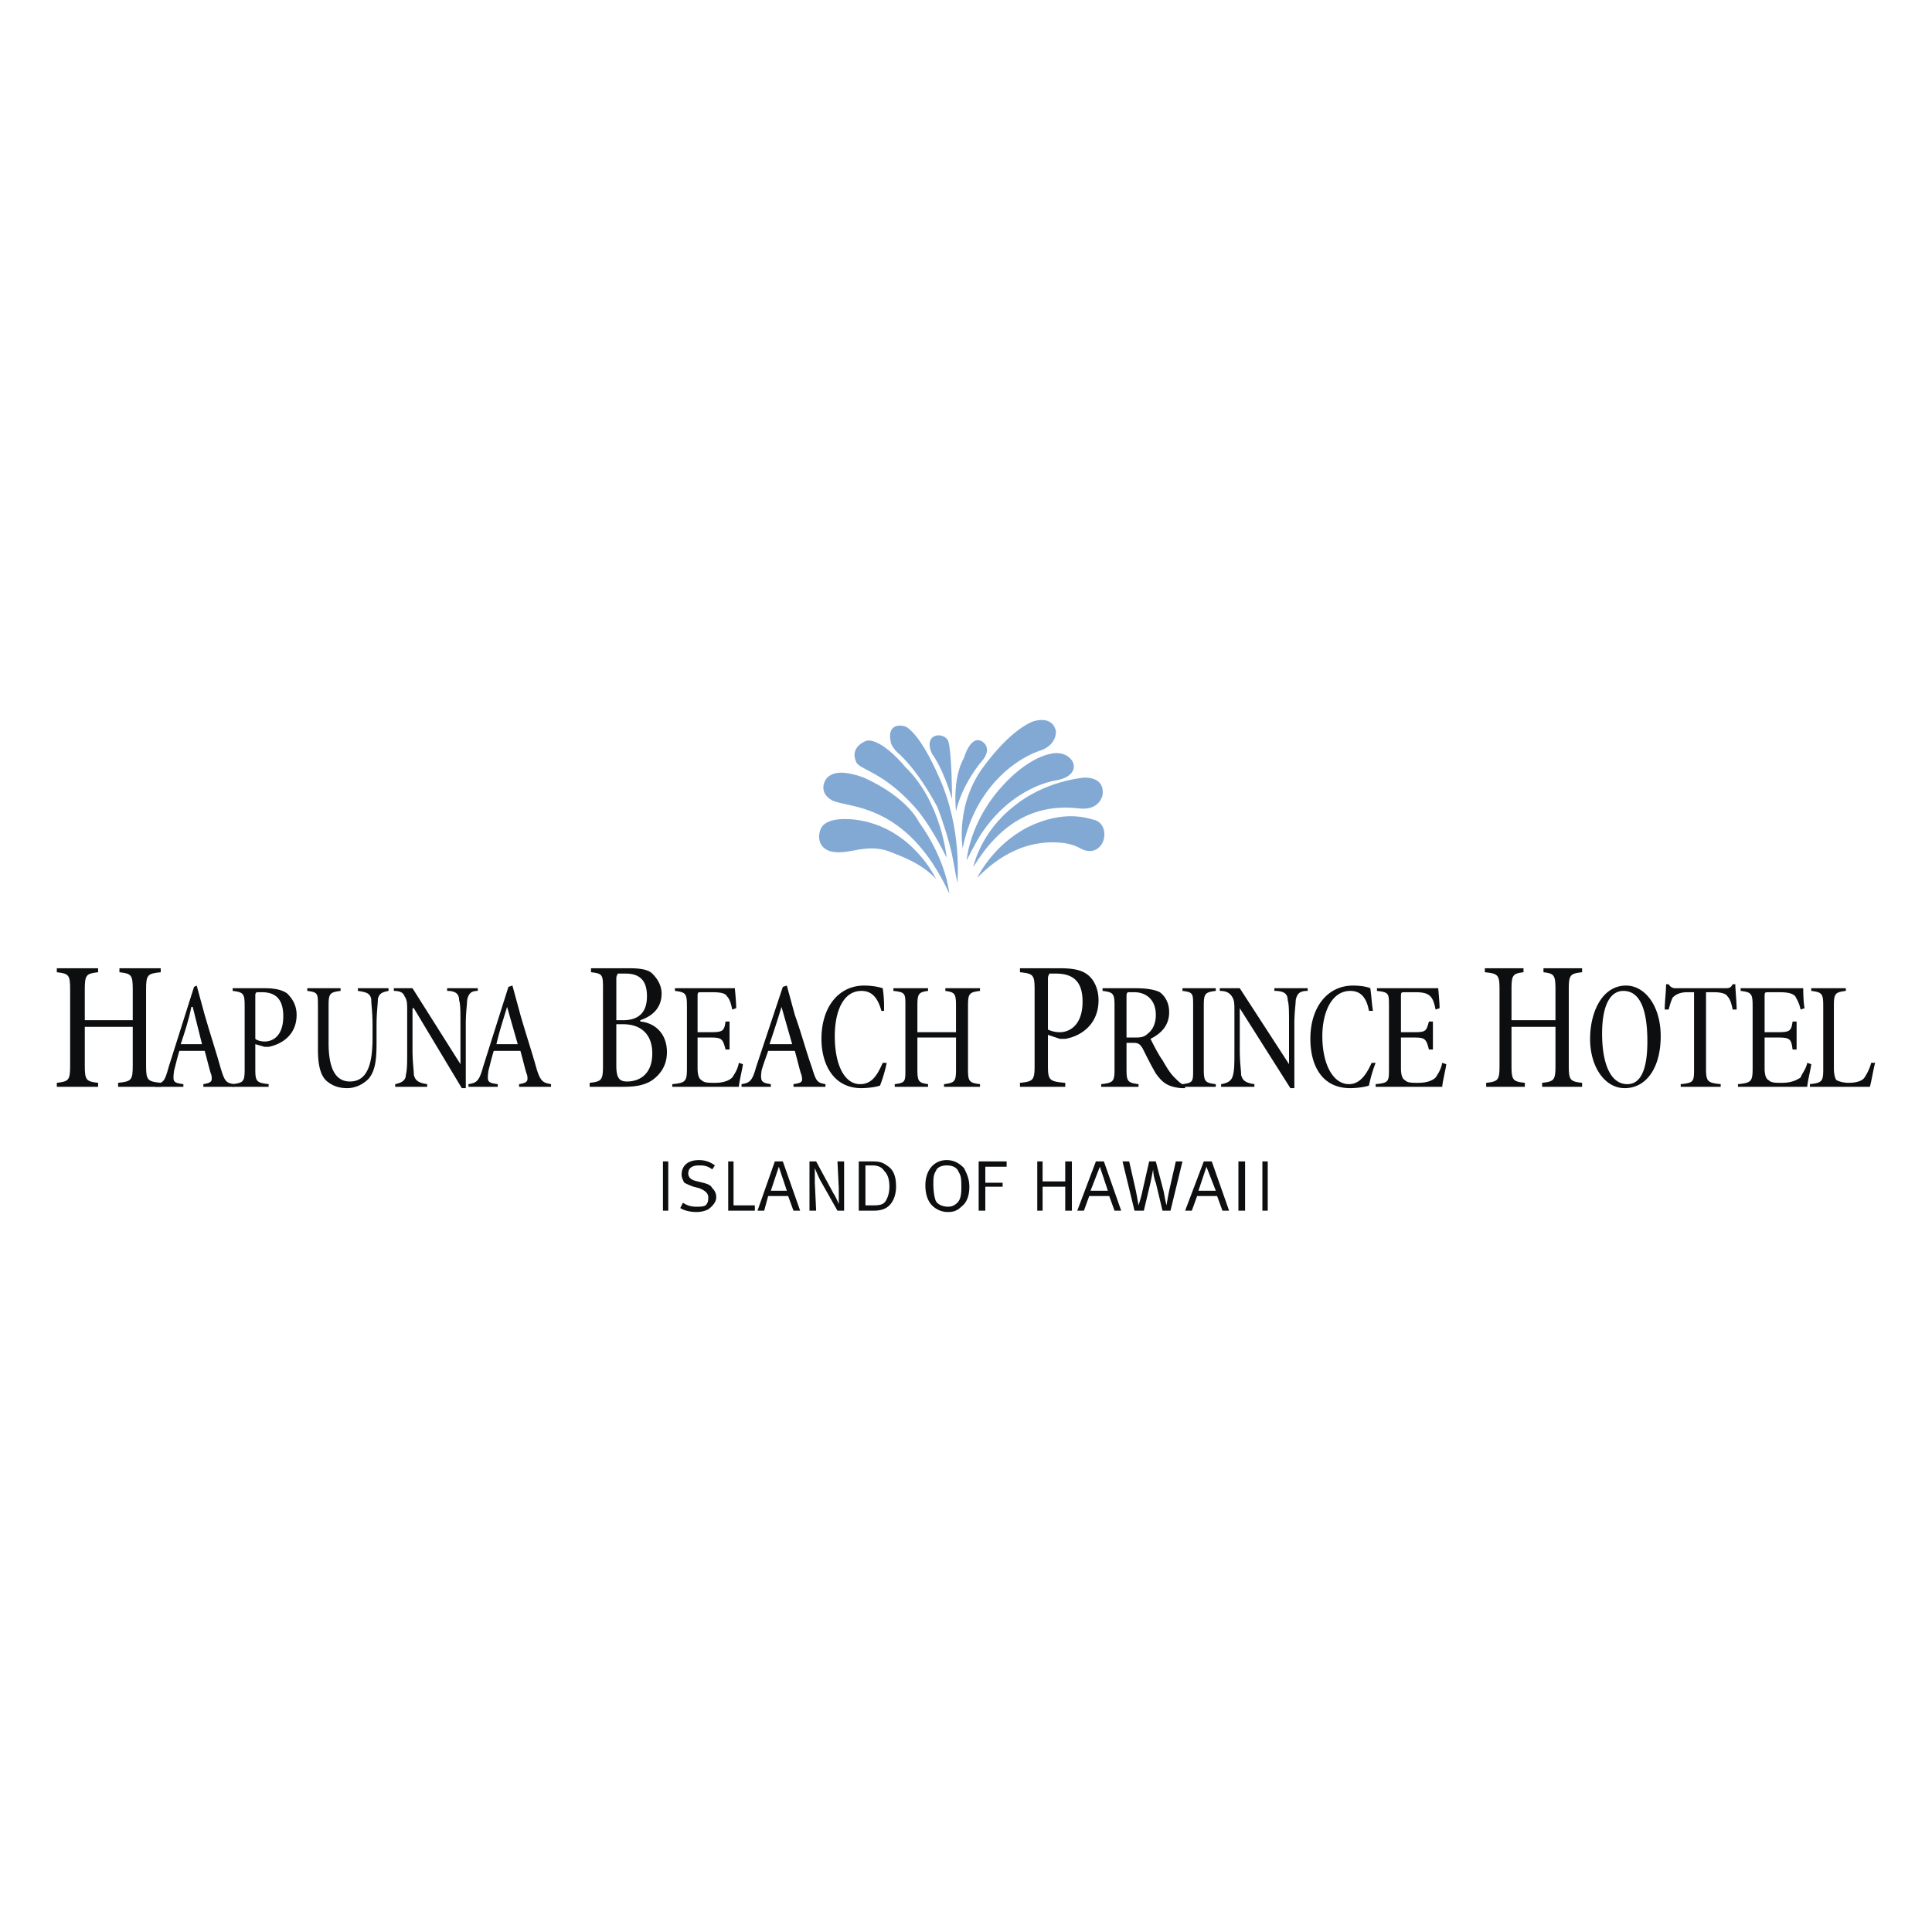 <svg xmlns="http://www.w3.org/2000/svg" width="2500" height="2500" viewBox="0 0 192.756 192.756"><g fill-rule="evenodd" clip-rule="evenodd"><path fill="#fff" d="M0 0h192.756v192.756H0V0z"/><path d="M97.508 87.565s1.463-3.189 5.051-5.05c3.588-1.728 5.848-.93 6.777-.665 1.33.532 1.064 2.924-.531 3.057-1.062 0-.93-.532-2.658-.797-4.385-.532-7.311 2.126-8.639 3.455z" fill="#81a9d4"/><path d="M97.109 86.502s.664-3.456 4.119-6.114c0 0 2.525-2.259 6.779-2.791 0 0 2.26-.266 1.994 1.728 0 0-.268 1.595-2.393 1.329-4.651-.531-7.973 1.728-10.499 5.848z" fill="#81a9d4"/><path d="M96.444 85.837s.266-3.854 3.589-7.443c0 0 2.26-2.658 4.785-3.189 2.26-.532 3.588 2.126.531 2.658 0 0-4.254.532-7.443 5.316-.531.798-1.462 2.658-1.462 2.658z" fill="#81a9d4"/><path d="M96.046 84.641s-.797-4.519 2.259-8.373c0 0 2.26-3.189 4.652-4.253 0 0 1.994-.797 2.393.931 0 0 .133 1.461-1.729 1.993-2.924 1.063-6.512 4.253-7.575 9.702z" fill="#81a9d4"/><path d="M95.381 80.92s-.399-3.19.797-5.316c0 0 .665-2.392 1.86-1.595 0 0 1.064.665-.133 1.994.001-.001-1.859 2.126-2.524 4.917zM94.982 79.724s0-4.785-.399-5.848c-.531-.93-2.525-.665-1.595 1.329.001 0 1.064 1.329 1.994 4.519zM95.514 88.097s.532-5.449-1.861-10.633c0 0-1.595-3.854-3.189-4.918-.532-.266-1.994-.398-1.595 1.462 0 0 0 .398.665 1.063 0 0 1.861 1.462 3.987 5.449 0 0 1.196 3.057 1.595 5.449l.398 2.128z" fill="#81a9d4"/><path d="M94.451 85.572s-.531-5.582-4.12-9.038c0 0-2.126-2.658-3.721-2.658-.266 0-1.861.665-1.196 2.126.266.797 2.658.93 5.848 4.519-.001 0 1.328 1.329 3.189 5.051z" fill="#81a9d4"/><path d="M94.717 89.16s-.266-3.322-3.057-7.177c0 0-1.063-2.392-5.449-4.386 0 0-2.259-.931-3.322-.266-.665.266-1.329 1.728.133 2.525 1.594.798 7.442.134 11.695 9.304z" fill="#81a9d4"/><path d="M93.388 87.698s-2.259-4.917-7.576-5.848c0 0-2.791-.532-3.722.532-.398.399-.797 1.994.665 2.525 1.728.531 3.456-.797 5.848 0 1.329.531 3.323 1.196 4.785 2.791z" fill="#81a9d4"/><path d="M13.245 101.787V98.73c0-1.463-.133-1.596-1.329-1.729v-.398h4.12v.398c-1.329.133-1.461.266-1.461 1.729v7.574c0 1.463.133 1.596 1.461 1.729v.398h-4.252v-.398c1.329-.133 1.461-.266 1.461-1.729v-3.854H8.46v3.854c0 1.463.133 1.596 1.329 1.729v.398h-4.12v-.398c1.196-.133 1.329-.266 1.329-1.729V98.73c0-1.463-.133-1.596-1.329-1.729v-.398h4.12v.398c-1.196.134-1.329.267-1.329 1.729v3.057h4.785z" fill="#0c0e0f"/><path d="M17.897 104.844c-.133.398-.399 1.461-.532 1.992-.133 1.064-.133 1.197.93 1.33v.266h-2.791v-.266c.797-.133.931-.266 1.329-1.729l2.525-7.975.266-.133.797 2.924c.532 1.861 1.196 3.855 1.595 5.316.399 1.33.532 1.463 1.33 1.596v.266h-3.057v-.266c.797-.133.93-.266.797-.93-.133-.268-.398-1.463-.665-2.393h-2.524v.002zm2.259-.666l-.93-3.721h-.133c-.266 1.33-.665 2.525-1.063 3.721h2.126z" fill="#0c0e0f"/><path d="M24.409 100.324c0-1.195-.133-1.33-1.196-1.461v-.268h3.19c.93 0 1.728.135 2.26.533.531.531.93 1.195.93 2.125 0 1.994-1.462 2.924-2.792 3.191h-.398l-.931-.268v2.525c0 1.197.133 1.33 1.329 1.463v.266h-3.588v-.266c1.063-.133 1.196-.266 1.196-1.463v-6.377zm1.063 3.322c.133.133.532.266.931.266.797 0 1.86-.531 1.86-2.525 0-1.727-.797-2.393-2.126-2.393h-.532c-.133.135-.133.135-.133.4v4.252zM31.719 100.324c0-1.195 0-1.33-1.063-1.461v-.268h3.323v.268c-1.063.131-1.196.266-1.196 1.461v3.721c0 2.26.532 3.855 2.126 3.855 1.861 0 2.26-1.994 2.26-4.387v-1.195c0-1.33-.133-2.127-.133-2.658-.133-.531-.399-.666-1.329-.797v-.268h3.057v.268c-.665.131-.931.266-1.063.797 0 .531-.133 1.328-.133 2.658v1.727c0 1.729-.133 2.791-.797 3.59-.665.664-1.462.93-2.126.93s-1.329-.133-1.994-.664c-.664-.531-.93-1.596-.93-3.189v-4.388h-.002zM40.624 100.988c0-.93 0-1.195-.266-1.594-.133-.4-.532-.531-1.063-.531v-.268h1.86l4.785 7.576v-3.986c0-1.197 0-1.994-.133-2.393 0-.664-.399-.93-1.196-.93v-.268h3.057v.268c-.664 0-.93.266-1.063.93 0 .398-.133 1.195-.133 2.393v6.379h-.399l-4.784-7.975h-.133v4.121c0 1.328.133 1.992.133 2.525.133.531.398.797 1.329.93v.266h-3.189v-.266c.665-.133 1.063-.398 1.063-.93.133-.533.133-1.197.133-2.525v-3.722h-.001zM49.263 104.844c-.133.398-.399 1.461-.532 1.992-.133 1.064-.133 1.197.931 1.33v.266h-2.924v-.266c.797-.133 1.063-.266 1.462-1.729l2.525-7.975.399-.133.797 2.924c.532 1.861 1.196 3.855 1.595 5.316.399 1.33.665 1.463 1.462 1.596v.266h-3.19v-.266c.797-.133.93-.266.797-.93-.133-.268-.398-1.463-.665-2.393h-2.657v.002zm2.392-.666l-1.063-3.721c-.399 1.33-.797 2.525-1.063 3.721h2.126zM60.161 98.73c0-1.463 0-1.596-1.196-1.729v-.398h3.854c1.063 0 1.861.133 2.259.531.532.531.93 1.195.93 1.994 0 1.727-1.329 2.391-2.126 2.658v.133c1.462.133 2.658 1.195 2.658 3.057 0 1.195-.532 2.125-1.462 2.791-.798.531-1.728.664-2.924.664h-3.323v-.398c1.196-.133 1.329-.266 1.329-1.729V98.73h.001zm1.329 3.057h.665c1.595 0 2.392-.799 2.392-2.393 0-1.197-.399-2.26-2.126-2.26h-.797c0 .133-.133.133-.133.531v4.122h-.001zm0 4.518c0 1.197.266 1.596 1.063 1.596 1.329 0 2.525-.799 2.525-2.791 0-1.994-1.196-2.924-2.924-2.924h-.664v4.119zM68.534 100.324c0-1.195-.133-1.33-1.196-1.461v-.268h5.981c0 .135.133 1.33.133 1.994l-.399.133c-.133-.664-.266-1.062-.531-1.328-.133-.266-.532-.4-1.462-.4h-1.063c-.399 0-.399 0-.399.533v3.455h1.329c1.196 0 1.329-.133 1.462-1.062h.399v2.791h-.399c-.266-1.064-.398-1.197-1.462-1.197h-1.329v3.057c0 .666.133 1.064.399 1.197.266.266.665.266 1.329.266.93 0 1.462-.266 1.728-.531.266-.4.532-.799.665-1.463l.399.133c0 .266-.399 1.861-.399 2.26h-6.646v-.266c1.33-.133 1.462-.266 1.462-1.596v-6.247h-.001zM76.642 104.844c-.133.398-.532 1.461-.665 1.992-.133 1.064 0 1.197.93 1.33v.266h-2.924v-.266c.798-.133 1.063-.266 1.462-1.729l2.658-7.975.399-.133.797 2.924c.665 1.861 1.196 3.855 1.728 5.316.399 1.33.532 1.463 1.329 1.596v.266h-3.19v-.266c.931-.133.931-.266.797-.93-.133-.268-.398-1.463-.665-2.393h-2.656v.002zm2.392-.666l-1.063-3.721c-.398 1.33-.797 2.525-1.196 3.721h2.259zM87.938 100.855c-.399-1.461-1.063-1.992-1.994-1.992-1.861 0-2.658 2.125-2.658 4.518 0 2.791.931 4.785 2.525 4.785 1.196 0 1.728-.93 2.259-2.127h.399a14.52 14.52 0 0 1-.665 2.26c-.266.133-1.196.266-1.86.266-2.791 0-3.987-2.393-3.987-4.918 0-3.189 1.728-5.316 4.253-5.316.798 0 1.462.133 1.861.266.133.932.133 1.463.133 2.26h-.266v-.002zM95.381 102.982v-2.658c0-1.195-.133-1.33-1.063-1.461v-.268h3.456v.268c-1.063.131-1.196.266-1.196 1.461v6.379c0 1.197.133 1.33 1.196 1.463v.266h-3.588v-.266c1.063-.133 1.196-.266 1.196-1.463v-3.189h-3.854v3.189c0 1.197.133 1.33 1.063 1.463v.266h-3.323v-.266c1.063-.133 1.063-.266 1.063-1.463v-6.379c0-1.195 0-1.33-1.196-1.461v-.268h3.456v.268c-.931.131-1.063.266-1.063 1.461v2.658h3.853zM103.223 98.73c0-1.463-.133-1.596-1.461-1.729v-.398h3.986c1.195 0 2.127.133 2.791.664s1.062 1.463 1.062 2.525c0 2.393-1.727 3.588-3.322 3.854h-.531l-1.195-.398v3.057c0 1.463.133 1.596 1.727 1.729v.398h-4.518v-.398c1.328-.133 1.461-.266 1.461-1.729V98.73zm1.33 3.987a2.65 2.65 0 0 0 1.195.266c.93 0 2.26-.664 2.26-3.057 0-1.994-.93-2.791-2.658-2.791h-.664c0 .133-.133.133-.133.531v5.051zM111.197 100.324c0-1.195-.133-1.33-1.195-1.461v-.268h3.322c1.062 0 1.859.135 2.393.398.531.4.93 1.064.93 1.994 0 1.33-.797 2.127-1.861 2.658.266.531.799 1.596 1.197 2.127.531.93.797 1.328 1.195 1.729.398.398.664.664 1.062.797v.266h-.398c-1.328-.133-1.859-.531-2.525-1.463-.398-.664-.93-1.727-1.328-2.523-.266-.4-.398-.533-.93-.533h-.666v2.658c0 1.197.133 1.33 1.197 1.463v.266h-3.721v-.266c1.195-.133 1.328-.266 1.328-1.463v-6.379zm1.196 3.19h.799c.531 0 .93 0 1.328-.398.531-.398.797-1.062.797-1.861 0-1.594-1.062-2.26-2.125-2.26h-.666c-.133.135-.133.135-.133.533v3.986z" fill="#0c0e0f"/><path d="M119.039 100.324c0-1.195 0-1.33-1.064-1.461v-.268h3.324v.268c-1.064.131-1.197.266-1.197 1.461v6.379c0 1.197.133 1.33 1.197 1.463v.266h-3.324v-.266c1.064-.133 1.064-.266 1.064-1.463v-6.379zM123.158 100.988c0-.93 0-1.195-.266-1.594-.266-.4-.664-.531-1.195-.531v-.268h1.994l4.916 7.576v-3.986c0-1.197 0-1.994-.133-2.393 0-.664-.398-.93-1.328-.93v-.268h3.322v.268c-.797 0-1.062.266-1.195.93 0 .398-.135 1.195-.135 2.393v6.379h-.398l-5.049-7.975v4.121c0 1.328.133 1.992.133 2.525.133.531.398.797 1.328.93v.266h-3.322v-.266c.797-.133 1.062-.398 1.195-.93.133-.533.133-1.197.133-2.525v-3.722zM136.582 100.855c-.266-1.461-.93-1.992-1.861-1.992-1.859 0-2.791 2.125-2.791 4.518 0 2.791 1.064 4.785 2.658 4.785 1.064 0 1.729-.93 2.26-2.127h.398a14.516 14.516 0 0 0-.664 2.26c-.266.133-1.195.266-1.861.266-2.924 0-3.986-2.393-3.986-4.918 0-3.189 1.729-5.316 4.254-5.316.797 0 1.461.133 1.727.266.133.932.133 1.463.266 2.26h-.4v-.002zM138.576 100.324c0-1.195 0-1.33-1.197-1.461v-.268h6.115c0 .135.133 1.33.133 1.994l-.398.133c-.133-.664-.268-1.062-.533-1.328s-.664-.4-1.461-.4h-1.064c-.398 0-.398 0-.398.533v3.455h1.33c1.195 0 1.195-.133 1.461-1.062h.398v2.791h-.398c-.266-1.064-.398-1.197-1.461-1.197h-1.33v3.057c0 .666.133 1.064.398 1.197.268.266.666.266 1.33.266.93 0 1.461-.266 1.729-.531.266-.4.531-.799.664-1.463l.398.133c0 .266-.398 1.861-.398 2.26h-6.646v-.266c1.33-.133 1.33-.266 1.33-1.596v-6.247h-.002zM155.189 101.787V98.73c0-1.463-.133-1.596-1.197-1.729v-.398h3.855v.398c-1.197.133-1.33.266-1.33 1.729v7.574c0 1.463.133 1.596 1.33 1.729v.398h-3.988v-.398c1.197-.133 1.33-.266 1.33-1.729v-3.854h-4.387v3.854c0 1.463.133 1.596 1.33 1.729v.398h-3.855v-.398c1.197-.133 1.33-.266 1.33-1.729V98.73c0-1.463-.133-1.596-1.463-1.729v-.398H152v.398c-1.064.133-1.197.266-1.197 1.729v3.057h4.386zM162.232 98.33c1.861 0 3.457 1.994 3.457 5.051 0 3.189-1.463 5.184-3.59 5.184-1.992 0-3.455-2.127-3.455-4.918.001-2.659 1.198-5.317 3.588-5.317zm-.265.533c-1.328 0-2.125 1.461-2.125 4.252 0 2.924.797 5.051 2.523 5.051 1.33 0 1.994-1.463 1.994-4.254 0-3.322-.797-5.049-2.392-5.049zM169.012 98.994h-.664c-.799 0-1.197.268-1.463.533-.133.266-.266.664-.398 1.195h-.398c0-.797.133-1.729.133-2.525h.266a.729.729 0 0 0 .664.398h5.051c.398 0 .531-.133.664-.398h.266c0 .533.133 1.729.133 2.525h-.398c-.133-.664-.266-1.062-.531-1.328-.133-.266-.664-.4-1.328-.4h-.799v7.576c0 1.33.133 1.463 1.463 1.596v.266h-3.988v-.266c1.33-.133 1.33-.266 1.33-1.596v-7.576h-.003zM174.859 100.324c0-1.195-.133-1.33-1.195-1.461v-.268h6.246c0 .135 0 1.33.133 1.994l-.398.133c-.133-.664-.398-1.062-.531-1.328-.268-.266-.666-.4-1.596-.4h-1.062c-.4 0-.4 0-.4.533v3.455h1.33c1.195 0 1.328-.133 1.461-1.062h.4v2.791h-.4c-.133-1.064-.266-1.197-1.461-1.197h-1.33v3.057c0 .666.133 1.064.4 1.197.266.266.664.266 1.328.266.93 0 1.463-.266 1.861-.531.133-.4.531-.799.664-1.463l.398.133c0 .266-.398 1.861-.398 2.26h-6.912v-.266c1.33-.133 1.463-.266 1.463-1.596v-6.247h-.001z" fill="#0c0e0f"/><path d="M181.904 100.324c0-1.195-.135-1.33-1.197-1.461v-.268h3.455v.268c-1.062.131-1.195.266-1.195 1.461v6.246c0 .666.133 1.064.266 1.197.266.133.664.266 1.197.266.664 0 1.328-.133 1.594-.531.266-.4.531-.932.664-1.463h.398c-.133.398-.398 1.994-.531 2.393h-5.98v-.266c1.195-.133 1.33-.266 1.33-1.463v-6.379h-.001zM66.142 115.875h.531v4.916h-.531v-4.916zM71.325 116.273l-.266.398c-.531-.398-.93-.398-1.329-.398-.665 0-1.063.266-1.063.797 0 .398.266.664.93.797l.532.133c.532.133.797.268.93.533.266.266.399.531.399.93s-.266.797-.797 1.195c-.266.133-.665.266-1.196.266s-1.196-.133-1.595-.398l.266-.531c.399.266.797.398 1.329.398.399 0 .665 0 .931-.133.266-.266.266-.531.266-.797 0-.398-.266-.664-.93-.93l-.532-.133c-.398-.133-.665-.268-.931-.4-.133-.266-.266-.531-.266-.797 0-.93.665-1.461 1.728-1.461.531 0 1.062.133 1.594.531zM72.654 115.875h.532v4.385h2.126v.531h-2.658v-4.916zM78.103 115.875l1.728 4.916h-.665l-.531-1.461h-1.994l-.399 1.461h-.665l1.728-4.916h.798zm.399 2.924l-.798-2.393-.797 2.393h1.595zM80.761 115.875h.665l1.728 3.189c.266.398.531 1.062.531 1.062v-1.594l-.132-2.658h.665v4.916h-.665l-1.728-3.057c-.266-.531-.531-1.195-.531-1.195v1.461l.133 2.791h-.665v-4.915h-.001zM85.679 115.875h1.063c.797 0 1.196 0 1.728.398.665.398.93 1.062.93 2.127 0 .797-.266 1.461-.665 1.859-.398.398-.931.531-1.595.531h-1.462v-4.915h.001zm.665.398v3.986h.665c.531 0 1.063 0 1.329-.398s.398-.93.398-1.461c0-.666-.133-1.197-.531-1.596-.266-.398-.665-.531-1.196-.531h-.665zM94.451 115.742c.931 0 1.462.531 1.728.797.266.531.532 1.062.532 1.861 0 .93-.266 1.594-.798 1.992-.398.398-.797.531-1.329.531a2.205 2.205 0 0 1-1.595-.664c-.398-.398-.664-1.062-.664-1.992 0-1.595.93-2.525 2.126-2.525zm0 .531c-.398 0-.93.133-1.063.531-.266.398-.266.797-.266 1.328 0 .799.133 1.463.266 1.729.266.398.797.531 1.196.531.399 0 .665-.133.931-.398s.398-.664.398-1.461c0-.799 0-1.197-.266-1.596-.133-.398-.531-.664-1.196-.664zM97.641 115.875h2.791v.531h-2.127V118h1.728v.4h-1.728v2.391h-.664v-4.916zM103.488 115.875h.532v1.992h2.259v-1.992h.664v4.916h-.664V118.4h-2.259v2.391h-.532v-4.916zM110.135 115.875l1.727 4.916h-.664l-.531-1.461h-1.994l-.531 1.461h-.664l1.859-4.916h.798zm.398 2.924l-.799-2.393-.93 2.393h1.729zM111.994 115.875h.666l.664 2.924c.133.664.266 1.461.266 1.461s.266-.797.398-1.461l.664-2.924h.664l.799 3.057c.133.797.266 1.328.266 1.328s.133-.797.266-1.461l.664-2.924h.664l-1.195 4.916h-.797l-.667-2.791c-.266-.664-.266-1.328-.266-1.328l-.266 1.328-.664 2.791h-.93l-1.196-4.916zM120.898 115.875l1.729 4.916h-.664l-.531-1.461h-1.994l-.531 1.461h-.666l1.861-4.916h.796zm.401 2.924l-.932-2.393-.797 2.393h1.729zM123.557 115.875h.666v4.916h-.666v-4.916zM125.949 115.875h.533v4.916h-.533v-4.916z" fill="#0c0e0f"/></g></svg>